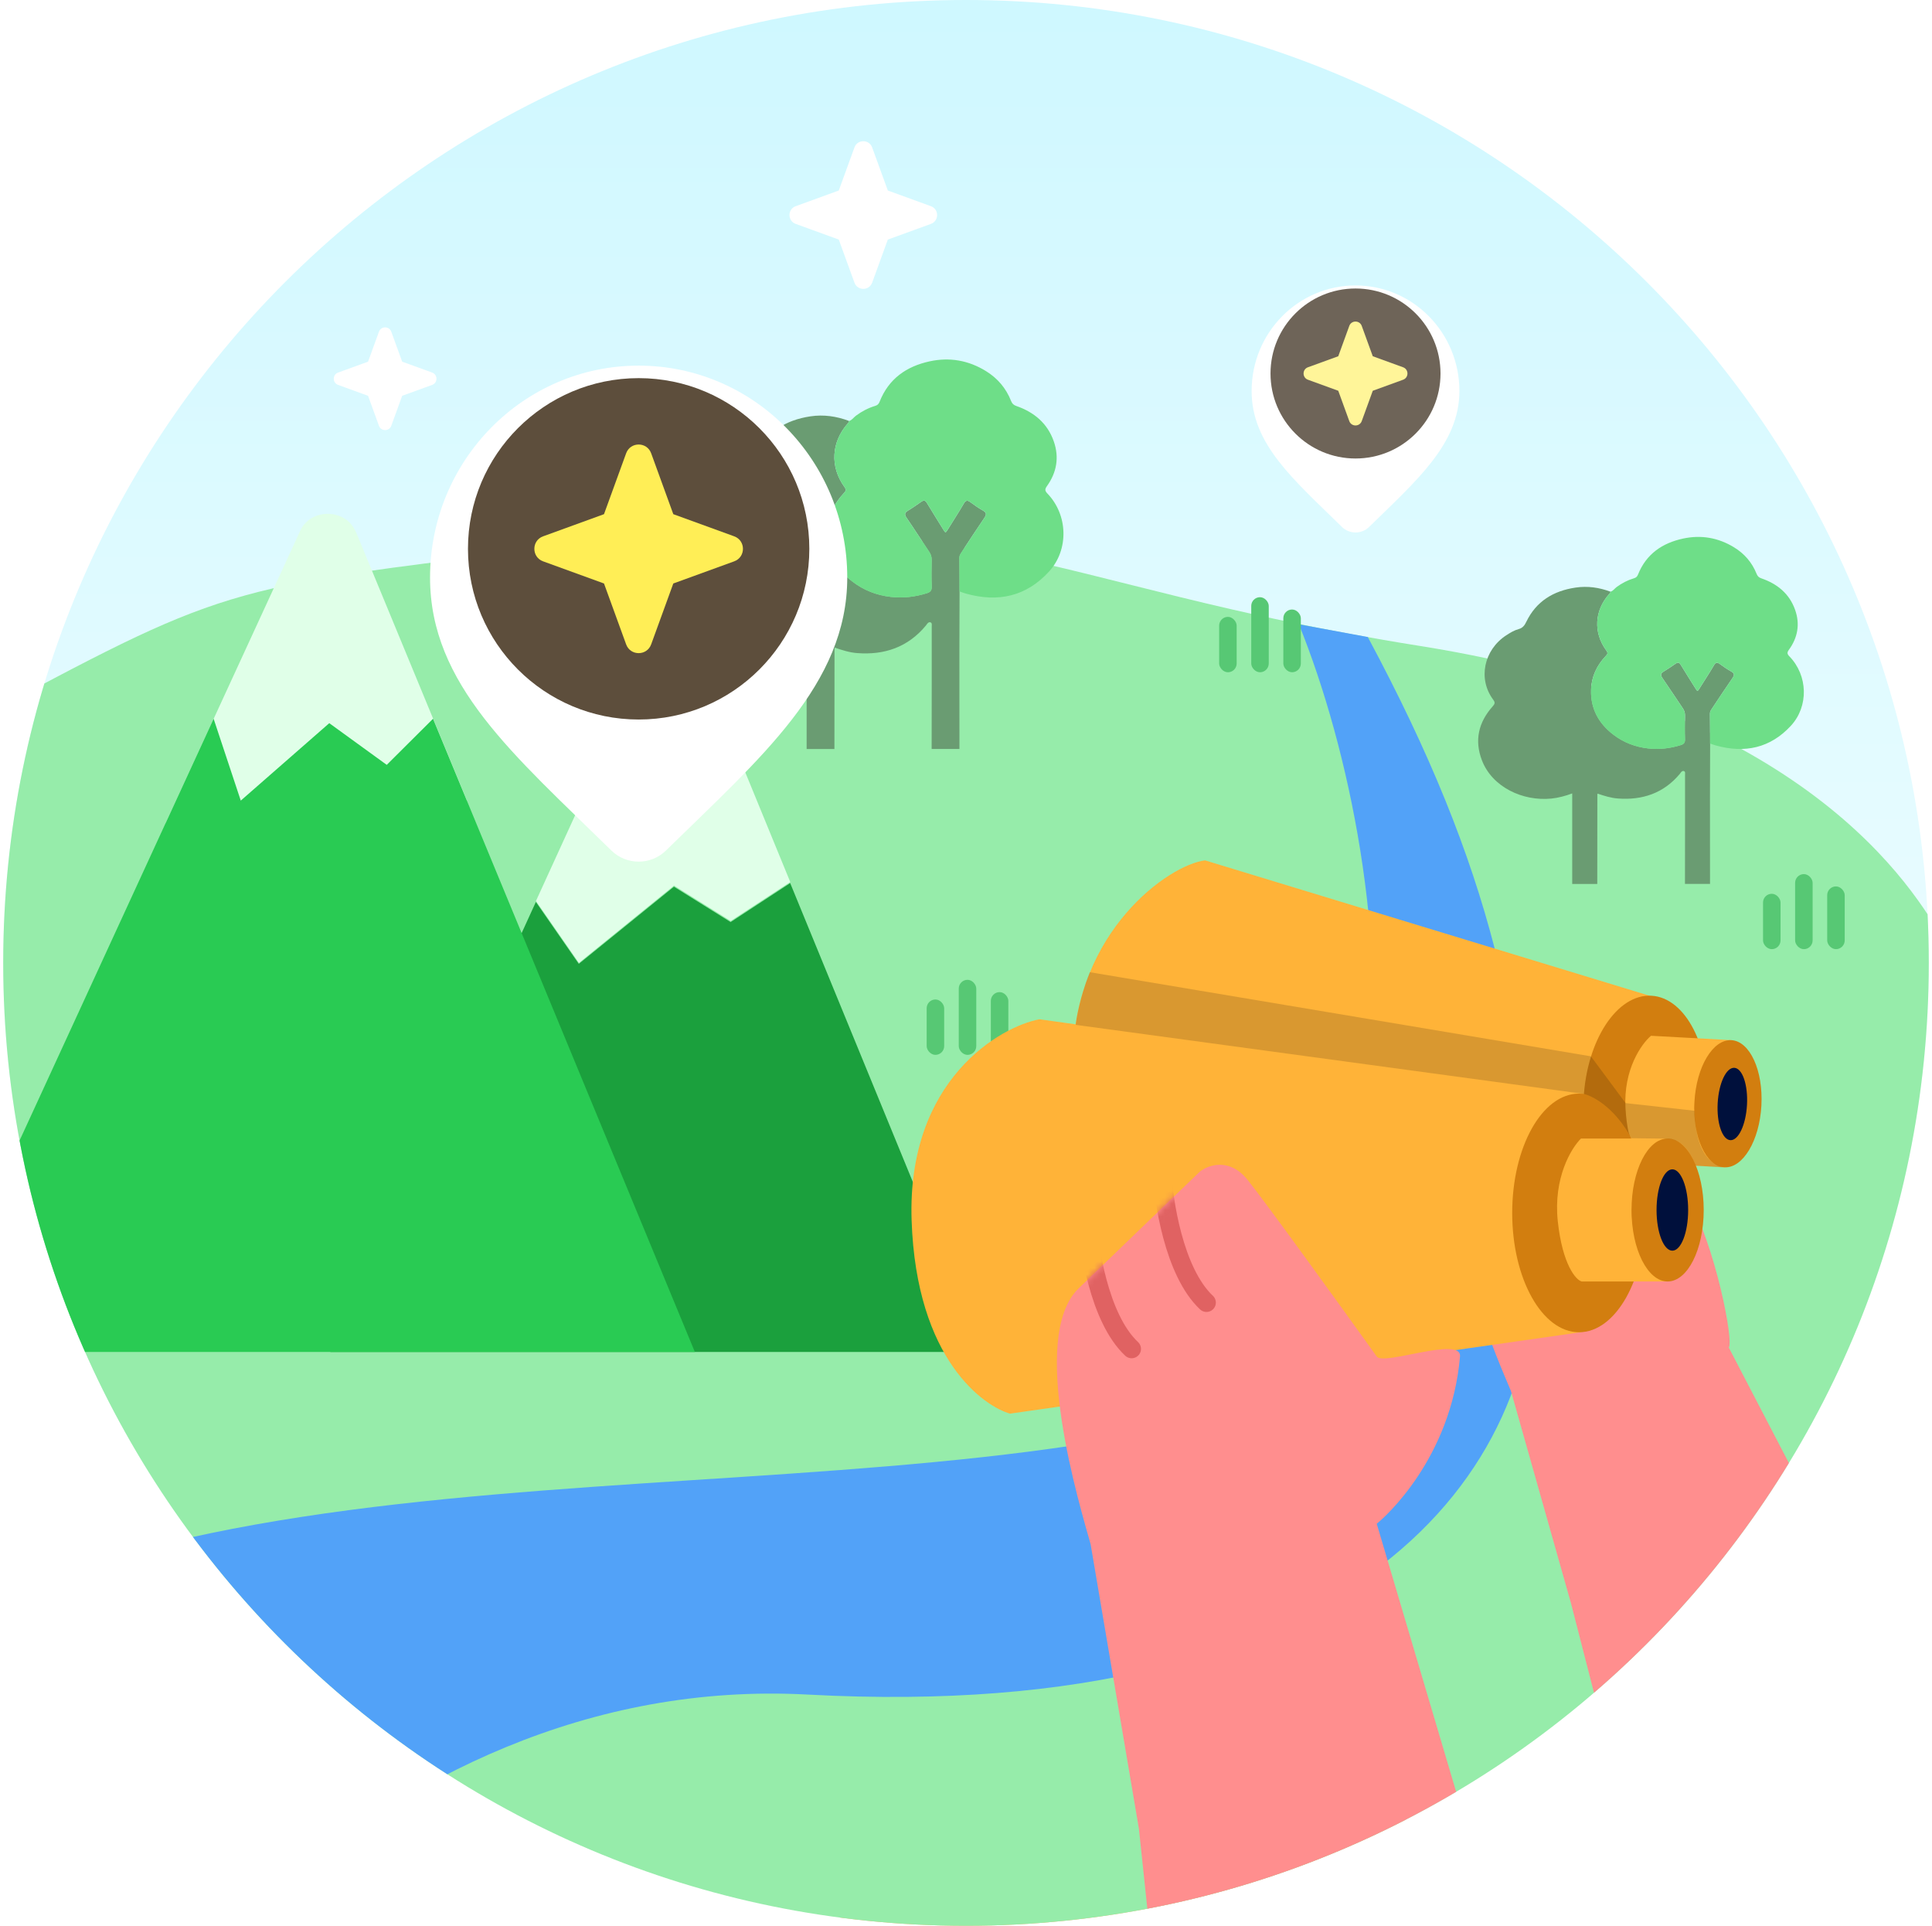 <svg width="301" height="300" viewBox="0 0 301 300" fill="none" xmlns="http://www.w3.org/2000/svg">
<g clip-path="url(#clip0_2634_18636)">
<path d="M0.5 150C0.5 67.157 67.657 0 150.5 0C233.343 0 300.5 67.157 300.5 150C300.5 232.843 233.343 300 150.5 300C67.657 300 0.5 232.843 0.5 150Z" fill="url(#paint0_linear_2634_18636)"/>
<path d="M59.103 375.832C43.385 369.384 36.423 376.295 27.876 380.87C13.671 388.472 -32.524 378.981 -41.878 337.209C-41.878 335.451 -42.758 292.938 -41.882 271.551L22.712 342.042L27.876 327.477L74.217 310.854L196.622 284.661L356.807 276C357.646 285.907 359.527 308.239 360.333 318.313C361.34 330.907 319.027 348.632 304.923 352.662C290.819 356.692 239.439 351.15 226.846 361.728C214.252 372.306 181.51 375.832 171.94 375.832C162.369 375.832 156.828 383.388 141.212 387.418C125.597 391.448 105.952 389.433 94.366 383.388C82.78 377.344 78.751 383.891 59.103 375.832Z" fill="#FAB36F"/>
<mask id="mask0_2634_18636" style="mask-type:alpha" maskUnits="userSpaceOnUse" x="-43" y="276" width="403" height="114">
<path d="M58.44 375.832C42.721 369.385 35.679 376.717 27.909 380.941C15.245 387.823 -32.557 380.941 -41.796 336.512L-42.27 279.301L22.678 342.637V348.634L27.213 327.478L73.554 310.855L195.959 284.661L356.143 276C356.983 285.907 358.864 308.239 359.669 318.314C360.677 330.907 318.364 348.632 304.26 352.662C290.156 356.692 238.776 351.15 226.183 361.729C213.589 372.307 180.847 375.832 171.277 375.832C161.706 375.832 156.165 383.389 140.549 387.419C124.934 391.448 105.289 389.433 93.703 383.389C82.117 377.344 78.088 383.891 58.44 375.832Z" fill="#FAB36F"/>
</mask>
<g mask="url(#mask0_2634_18636)">
<rect x="227.143" y="279.569" width="141.268" height="106.378" fill="#EDA663"/>
</g>
<path d="M47.059 332.395C32.203 331.293 31.98 337.559 27.115 343.402C4.733 370.282 -44.126 317.693 -42.072 271.269C-39.504 213.24 -10.554 211.74 -16.868 192.059C-24.776 167.408 -50.992 145.034 -4.734 112.691C35.044 91.389 34.191 91.617 84.889 85.471C152.984 77.217 160.55 90.974 221.078 100.603C281.607 110.233 298.115 138.432 302.929 146.685C306.781 153.289 307.744 172.822 307.744 181.763C327.691 211.111 364.971 273.106 354.516 286.313C341.447 302.82 238.274 326.207 221.078 322.08C203.883 317.953 161.926 332.395 135.1 343.402C108.275 354.408 65.63 333.773 47.059 332.395Z" fill="#96ECAA"/>
<path d="M167.331 225.155C226.823 216.203 218.163 136.306 202.37 97.258L213.099 99.237C232.539 135.485 237.756 160.66 239.072 194.882C240.388 229.105 211.431 268.593 125.874 263.986C57.428 260.3 10.894 323.659 2.777 348.449C-13.014 344.19 -35.454 318.425 -41.69 285.943C-9.442 223.42 92.966 236.345 167.331 225.155Z" fill="#52A2F8"/>
<rect x="53.008" y="294.724" width="3.971" height="12.56" rx="1.985" fill="#57C874"/>
<rect x="60.283" y="290.264" width="3.971" height="17.021" rx="1.985" fill="#57C874"/>
<rect x="67.565" y="293.057" width="3.971" height="14.227" rx="1.985" fill="#57C874"/>
<rect x="274.675" y="139.235" width="2.728" height="8.628" rx="1.364" fill="#57C874"/>
<rect x="279.674" y="136.17" width="2.728" height="11.693" rx="1.364" fill="#57C874"/>
<rect x="284.673" y="138.088" width="2.728" height="9.773" rx="1.364" fill="#57C874"/>
<rect x="189.941" y="96.098" width="2.728" height="8.628" rx="1.364" fill="#57C874"/>
<rect x="194.94" y="93.033" width="2.728" height="11.693" rx="1.364" fill="#57C874"/>
<rect x="199.939" y="94.951" width="2.728" height="9.773" rx="1.364" fill="#57C874"/>
<rect x="144.372" y="155.701" width="2.728" height="8.628" rx="1.364" fill="#57C874"/>
<rect x="149.372" y="152.637" width="2.728" height="11.693" rx="1.364" fill="#57C874"/>
<rect x="154.37" y="154.554" width="2.728" height="9.773" rx="1.364" fill="#57C874"/>
<g clip-path="url(#clip1_2634_18636)">
<path d="M149.497 92.133C149.488 95.216 149.47 98.298 149.468 101.38C149.465 106.48 149.472 111.579 149.477 116.679H145.148C145.153 113.341 145.16 110.006 145.162 106.668C145.164 103.649 145.162 100.629 145.162 97.611C145.162 97.368 145.243 97.04 144.963 96.948C144.682 96.855 144.485 97.111 144.331 97.339C144.306 97.375 144.279 97.414 144.251 97.448C141.452 100.823 137.81 102.065 133.552 101.741C132.342 101.649 131.194 101.279 130.057 100.889C130.03 100.976 130.016 100.999 130.016 101.019C130.012 106.241 130.005 111.462 130 116.681H125.672V100.855C124.458 101.309 123.271 101.633 122.039 101.757C117.129 102.245 111.856 99.754 110.078 95.069C108.751 91.572 109.491 88.419 111.915 85.656C112.313 85.202 112.402 84.971 112.019 84.453C109.36 80.848 110.393 75.777 114.273 73.208C114.952 72.759 115.654 72.327 116.436 72.112C117.126 71.925 117.457 71.448 117.733 70.866C119.453 67.249 122.422 65.437 126.252 64.861C128.329 64.548 130.333 64.845 132.286 65.58C132.286 65.758 132.17 65.866 132.064 65.984C129.511 68.875 129.289 72.72 131.55 75.843C131.883 76.302 131.785 76.489 131.461 76.832C129.905 78.489 128.995 80.464 128.927 82.75C128.829 86.028 130.234 88.62 132.782 90.585C134.546 91.946 136.544 92.729 138.777 92.987C140.718 93.211 142.575 92.987 144.419 92.409C144.933 92.247 145.182 92.001 145.16 91.394C145.108 90.01 145.126 88.624 145.153 87.238C145.162 86.761 145.044 86.368 144.779 85.973C143.592 84.211 142.446 82.418 141.244 80.665C140.883 80.14 140.949 79.859 141.475 79.542C142.188 79.112 142.868 78.624 143.556 78.151C143.93 77.896 144.161 77.937 144.414 78.361C145.268 79.8 146.179 81.204 147.049 82.635C147.257 82.978 147.345 83.01 147.57 82.642C148.414 81.249 149.325 79.898 150.133 78.485C150.473 77.889 150.745 77.903 151.225 78.261C151.841 78.718 152.473 79.158 153.139 79.533C153.751 79.875 153.692 80.195 153.338 80.711C152.138 82.466 150.981 84.25 149.812 86.026C149.642 86.286 149.461 86.533 149.465 86.887C149.488 88.635 149.486 90.384 149.492 92.133H149.497Z" fill="#6A9C72"/>
<path d="M149.491 92.132C149.485 90.383 149.487 88.634 149.464 86.885C149.46 86.529 149.641 86.282 149.811 86.025C150.979 84.248 152.137 82.465 153.337 80.709C153.691 80.193 153.747 79.874 153.138 79.531C152.472 79.157 151.838 78.716 151.224 78.26C150.742 77.901 150.472 77.887 150.132 78.483C149.324 79.897 148.413 81.248 147.568 82.641C147.346 83.008 147.256 82.977 147.047 82.634C146.18 81.203 145.27 79.798 144.413 78.36C144.16 77.933 143.929 77.892 143.555 78.15C142.866 78.623 142.187 79.111 141.473 79.54C140.948 79.855 140.88 80.138 141.242 80.664C142.445 82.417 143.591 84.209 144.778 85.972C145.043 86.367 145.161 86.76 145.152 87.237C145.127 88.623 145.106 90.008 145.159 91.392C145.181 91.999 144.932 92.246 144.418 92.408C142.574 92.988 140.717 93.21 138.776 92.986C136.543 92.728 134.545 91.945 132.781 90.584C130.233 88.62 128.828 86.027 128.926 82.748C128.994 80.463 129.904 78.488 131.46 76.83C131.784 76.486 131.879 76.301 131.548 75.842C129.286 72.716 129.51 68.874 132.063 65.983C132.169 65.864 132.287 65.755 132.285 65.579C132.744 65.451 132.989 65.031 133.347 64.764C134.264 64.084 135.254 63.561 136.341 63.234C136.697 63.127 136.896 62.953 137.036 62.593C138.45 58.999 141.227 57.07 144.851 56.287C147.949 55.618 150.887 56.131 153.607 57.809C155.414 58.924 156.732 60.465 157.516 62.447C157.681 62.869 157.903 63.095 158.327 63.241C161.088 64.2 163.183 65.915 164.177 68.759C165.047 71.253 164.633 73.597 163.113 75.725C162.771 76.202 162.773 76.456 163.188 76.887C166.392 80.225 166.546 85.616 163.453 89.018C159.899 92.926 155.496 93.872 150.513 92.479C150.166 92.383 149.829 92.251 149.489 92.134L149.491 92.132Z" fill="#6EDE88"/>
</g>
<path d="M108.507 101.817C107.872 100.28 106.449 99.481 105.008 99.421C103.465 99.341 101.904 100.1 101.166 101.698L83.501 140.355L90.19 150L105.008 137.959L113.841 143.47L123.12 137.4L108.524 101.817H108.507Z" fill="#E0FFE8"/>
<path d="M123.107 137.568L113.828 143.639L104.996 138.127L90.177 150.148L83.488 140.504L51.467 210.61H104.996H153.087L123.107 137.568Z" fill="#1BA03D"/>
<path d="M55.449 82.888C54.695 81.068 53.014 80.134 51.299 80.052C49.481 79.97 47.611 80.838 46.754 82.724L25.829 128.178L33.736 139.521L51.299 125.375L61.761 131.85L72.755 124.72L55.466 82.888H55.449Z" fill="#E0FFE8"/>
<path d="M67.463 111.973L60.253 119.152L51.3 112.657L37.511 124.721L33.282 111.973L-12.108 210.614H51.3H108.258L67.463 111.973Z" fill="#29CB53"/>
<g clip-path="url(#clip2_2634_18636)">
<path d="M266.435 115.832C266.427 118.578 266.411 121.324 266.408 124.07C266.406 128.614 266.413 133.156 266.417 137.7H262.513C262.517 134.726 262.523 131.754 262.525 128.781C262.527 126.091 262.525 123.4 262.525 120.711C262.525 120.496 262.598 120.203 262.345 120.121C262.092 120.038 261.914 120.266 261.775 120.469C261.753 120.502 261.728 120.536 261.704 120.567C259.179 123.573 255.894 124.68 252.053 124.391C250.962 124.31 249.926 123.98 248.901 123.632C248.876 123.71 248.864 123.73 248.864 123.748C248.86 128.4 248.854 133.052 248.85 137.702H244.946V123.602C243.851 124.007 242.78 124.295 241.669 124.405C237.24 124.841 232.484 122.621 230.881 118.447C229.683 115.331 230.351 112.522 232.537 110.061C232.897 109.656 232.977 109.451 232.631 108.989C230.233 105.777 231.164 101.26 234.664 98.971C235.277 98.571 235.91 98.186 236.615 97.995C237.238 97.828 237.536 97.403 237.785 96.884C239.336 93.662 242.014 92.047 245.469 91.535C247.342 91.256 249.15 91.52 250.911 92.175C250.911 92.334 250.807 92.43 250.711 92.535C248.409 95.111 248.208 98.536 250.247 101.319C250.547 101.727 250.46 101.894 250.167 102.199C248.764 103.676 247.943 105.436 247.881 107.472C247.794 110.393 249.06 112.701 251.358 114.453C252.95 115.665 254.752 116.363 256.766 116.592C258.517 116.792 260.192 116.592 261.855 116.078C262.319 115.933 262.543 115.714 262.523 115.173C262.476 113.94 262.492 112.705 262.517 111.471C262.525 111.046 262.419 110.696 262.18 110.344C261.109 108.773 260.075 107.177 258.991 105.615C258.666 105.147 258.725 104.897 259.199 104.614C259.843 104.231 260.455 103.796 261.077 103.375C261.414 103.147 261.622 103.184 261.851 103.562C262.621 104.844 263.442 106.095 264.227 107.37C264.415 107.675 264.494 107.704 264.697 107.376C265.459 106.135 266.28 104.931 267.009 103.672C267.316 103.141 267.561 103.153 267.994 103.473C268.549 103.88 269.119 104.272 269.72 104.606C270.272 104.911 270.218 105.196 269.9 105.655C268.817 107.219 267.773 108.808 266.719 110.391C266.566 110.622 266.402 110.842 266.406 111.157C266.427 112.715 266.425 114.274 266.431 115.832H266.435Z" fill="#6A9C72"/>
<path d="M266.429 115.83C266.422 114.272 266.424 112.713 266.404 111.155C266.4 110.838 266.563 110.618 266.717 110.388C267.771 108.806 268.815 107.217 269.897 105.653C270.216 105.193 270.267 104.909 269.718 104.604C269.117 104.27 268.545 103.877 267.991 103.471C267.556 103.151 267.313 103.139 267.007 103.67C266.277 104.929 265.456 106.133 264.694 107.374C264.494 107.701 264.412 107.673 264.224 107.368C263.442 106.093 262.621 104.842 261.848 103.56C261.62 103.18 261.411 103.143 261.074 103.373C260.453 103.794 259.84 104.229 259.197 104.612C258.723 104.892 258.661 105.145 258.988 105.612C260.073 107.175 261.107 108.771 262.177 110.342C262.416 110.694 262.523 111.043 262.514 111.469C262.492 112.703 262.474 113.938 262.521 115.171C262.541 115.712 262.316 115.931 261.852 116.076C260.19 116.592 258.514 116.79 256.764 116.59C254.749 116.36 252.948 115.663 251.356 114.451C249.058 112.701 247.791 110.391 247.879 107.47C247.94 105.434 248.762 103.674 250.165 102.197C250.457 101.89 250.543 101.725 250.245 101.317C248.204 98.532 248.406 95.109 250.708 92.534C250.805 92.428 250.911 92.33 250.909 92.173C251.323 92.059 251.544 91.685 251.867 91.447C252.694 90.841 253.587 90.375 254.568 90.085C254.888 89.989 255.068 89.834 255.195 89.513C256.469 86.311 258.974 84.593 262.243 83.895C265.037 83.299 267.687 83.757 270.14 85.251C271.771 86.244 272.96 87.617 273.667 89.383C273.816 89.759 274.016 89.96 274.398 90.091C276.888 90.945 278.778 92.472 279.675 95.007C280.459 97.228 280.085 99.317 278.715 101.213C278.406 101.638 278.408 101.864 278.782 102.248C281.673 105.222 281.812 110.024 279.021 113.055C275.816 116.537 271.844 117.38 267.35 116.139C267.037 116.053 266.733 115.935 266.427 115.832L266.429 115.83Z" fill="#6EDE88"/>
</g>
<rect x="-0.035" y="196.383" width="3.971" height="14.227" rx="1.985" fill="#57C874"/>
<path d="M244.756 249.762L235.401 216.693C233.572 212.313 224.792 192.846 230.106 186.237C235.42 179.627 240.74 173.079 242.882 170.419C243.779 169.51 246.193 168.287 248.675 170.672C251.158 173.057 244.972 176.924 249.986 182.34C239.937 182.34 261.602 184.041 262.844 186.237C267.309 194.126 270.146 209.12 269.337 209.917L292.363 254.158L351.25 229.082L364.137 257.819L309.073 291.649C291.697 300.205 262.181 310.142 251.996 277.936L244.756 249.762Z" fill="#FF8E8E"/>
<path d="M255.88 188.183L172.645 194.984C169.052 193.815 166.767 184.091 167.148 164.572C167.529 145.053 182.058 134.733 187.742 134.029L257.67 155.323C252.92 155.298 247.005 161.327 247.943 173.181C248.694 182.665 252.099 185.99 255.88 188.183Z" fill="#FFB338"/>
<ellipse cx="256.379" cy="171.651" rx="9.672" ry="16.559" transform="rotate(3.118 256.379 171.651)" fill="#D27E0F"/>
<path d="M253.247 172.637C252.904 166.583 255.754 162.594 257.222 161.356L270.082 162.057C267.341 161.907 264.954 165.219 264.087 171.324C263.393 176.208 267.698 180.523 268.72 181.849L256.262 181.17C255.434 180.954 253.591 178.692 253.247 172.637Z" fill="#FFB338"/>
<ellipse cx="269.204" cy="171.942" rx="5.224" ry="9.917" transform="rotate(3.118 269.204 171.942)" fill="#D27E0F"/>
<ellipse cx="269.893" cy="171.982" rx="2.287" ry="5.644" transform="rotate(3.118 269.893 171.982)" fill="#00103C"/>
<path d="M246.436 207.515L157.362 220.22C153.432 219.128 142.76 211.993 142.027 190.092C141.293 168.19 155.875 159.919 161.945 158.784L246.436 170.574C241.329 170.836 235.323 177.954 237.026 191.184C238.389 201.768 242.244 205.288 246.436 207.515Z" fill="#FFB338"/>
<ellipse cx="246.009" cy="188.954" rx="10.412" ry="18.588" fill="#D27E0F"/>
<path d="M242.7 190.253C241.977 183.488 244.807 178.842 246.312 177.365H260.177C257.221 177.365 254.85 181.223 254.275 188.119C253.815 193.635 258.695 198.21 259.871 199.633H246.441C245.538 199.441 243.424 197.018 242.7 190.253Z" fill="#FFB338"/>
<ellipse cx="259.811" cy="188.498" rx="5.623" ry="11.133" fill="#D27E0F"/>
<ellipse cx="260.548" cy="188.498" rx="2.462" ry="6.336" fill="#00103C"/>
<path d="M246.792 170.417L167.591 159.655C167.869 157.233 168.917 153.526 169.795 151.451L247.859 164.555L253.264 171.844L263.989 173.032C264.221 181.026 267.753 181.598 268.444 181.855L264.221 181.598C262.86 178.223 261.217 177.381 259.6 177.381L254.165 177.319C251.834 172.994 248.708 170.938 246.792 170.417Z" fill="black" fill-opacity="0.15"/>
<path d="M363.855 212.812C425.007 196.973 473.61 256.841 483.588 269.936L579.621 432.477L540.958 432.477L477.884 432.477L394.414 432.477L369.912 392.567L321.376 308.736L288.923 284.462C293.896 241.384 340.949 218.746 363.855 212.812Z" fill="#60B0FF"/>
<path d="M177.438 284.883L169.921 240.585C168.283 234.679 160.168 208.325 168.041 200.712C175.913 193.099 183.783 185.566 186.955 182.503C188.25 181.483 191.54 180.305 194.337 183.76C197.133 187.215 208.938 203.57 214.49 211.316C215.45 212.824 227.745 208.071 227.465 211.316C226.091 227.232 215.656 236.476 214.49 237.367L229.614 288.414L322.586 232.79L328.236 313.999L252.243 348.477C228.603 356.642 189.189 364.621 181.324 321.72L177.438 284.883Z" fill="#FF8E8E"/>
<mask id="mask1_2634_18636" style="mask-type:alpha" maskUnits="userSpaceOnUse" x="164" y="181" width="165" height="174">
<path d="M177.438 284.884L169.921 240.586C168.283 234.68 160.168 208.326 168.041 200.713C175.913 193.1 183.783 185.567 186.955 182.504C188.25 181.484 191.54 180.306 194.337 183.761C197.133 187.216 208.938 203.571 214.491 211.317C215.45 212.825 227.745 208.072 227.465 211.317C226.091 227.233 215.656 236.477 214.491 237.368L229.614 288.415L322.586 232.791L328.236 314L252.243 348.478C228.603 356.643 189.189 364.622 181.324 321.721L177.438 284.884Z" fill="#FF8E8E"/>
</mask>
<g mask="url(#mask1_2634_18636)">
<path d="M169.327 189.139C169.535 194.15 171.221 205.365 176.303 210.134" stroke="#E06262" stroke-width="2.917" stroke-linecap="round"/>
<path d="M180.99 181.926C181.198 186.937 182.884 198.152 187.966 202.921" stroke="#E06262" stroke-width="2.917" stroke-linecap="round"/>
</g>
<path d="M257.002 271.882L332.27 226.52H342.907L333.674 315.239L290.921 336.515L257.002 271.882Z" fill="#60B0FF"/>
<g filter="url(#filter0_d_2634_18636)">
<path d="M132 86.009C132 102.645 118.469 114.116 103.754 128.536C101.397 130.846 97.602 130.844 95.248 128.533C80.053 113.615 67 102.699 67 86.009C67 67.778 81.551 52.999 99.5 52.999C117.449 52.999 132 67.778 132 86.009Z" fill="white"/>
</g>
<circle cx="99.5" cy="85.498" r="26.591" fill="#5D4E3C"/>
<path d="M84.615 83.549L94.101 80.099L97.551 70.613C98.213 68.793 100.787 68.793 101.449 70.613L104.899 80.099L114.385 83.549C116.205 84.211 116.205 86.785 114.385 87.447L104.899 90.897L101.449 100.383C100.787 102.203 98.213 102.203 97.551 100.383L94.101 90.897L84.615 87.447C82.795 86.785 82.795 84.211 84.615 83.549Z" fill="#FFEE56"/>
<path d="M123.966 32.121L130.679 29.679L133.121 22.966C133.589 21.678 135.411 21.678 135.88 22.966L138.321 29.679L145.034 32.121C146.322 32.589 146.322 34.411 145.034 34.879L138.321 37.321L135.88 44.034C135.411 45.322 133.589 45.322 133.121 44.034L130.679 37.321L123.966 34.879C122.678 34.411 122.678 32.589 123.966 32.121Z" fill="white"/>
<path d="M52.672 58.04L57.342 56.342L59.04 51.672C59.366 50.776 60.634 50.776 60.96 51.672L62.658 56.342L67.328 58.04C68.224 58.366 68.224 59.634 67.328 59.96L62.658 61.658L60.96 66.328C60.634 67.224 59.366 67.224 59.04 66.328L57.342 61.658L52.672 59.96C51.776 59.634 51.776 58.366 52.672 58.04Z" fill="white"/>
<g filter="url(#filter1_d_2634_18636)">
<path d="M227.37 58.439C227.37 66.724 220.632 72.436 213.304 79.618C212.13 80.768 210.24 80.767 209.067 79.616C201.5 72.187 195 66.751 195 58.439C195 49.36 202.246 42 211.185 42C220.124 42 227.37 49.36 227.37 58.439Z" fill="white"/>
</g>
<circle cx="211.185" cy="58.185" r="13.242" fill="#6E6458"/>
<path d="M203.773 57.215L208.497 55.497L210.214 50.773C210.544 49.866 211.826 49.866 212.156 50.773L213.874 55.497L218.598 57.215C219.504 57.544 219.504 58.826 218.598 59.156L213.874 60.874L212.156 65.598C211.826 66.505 210.544 66.505 210.214 65.598L208.497 60.874L203.773 59.156C202.866 58.826 202.866 57.544 203.773 57.215Z" fill="#FFF599"/>
</g>
<defs>
<filter id="filter0_d_2634_18636" x="67" y="52.999" width="65" height="81.228" filterUnits="userSpaceOnUse" color-interpolation-filters="sRGB">
<feFlood flood-opacity="0" result="BackgroundImageFix"/>
<feColorMatrix in="SourceAlpha" type="matrix" values="0 0 0 0 0 0 0 0 0 0 0 0 0 0 0 0 0 0 127 0" result="hardAlpha"/>
<feOffset dy="3.96"/>
<feComposite in2="hardAlpha" operator="out"/>
<feColorMatrix type="matrix" values="0 0 0 0 0.4 0 0 0 0 0.597 0 0 0 0 0.432 0 0 0 1 0"/>
<feBlend mode="normal" in2="BackgroundImageFix" result="effect1_dropShadow_2634_18636"/>
<feBlend mode="normal" in="SourceGraphic" in2="effect1_dropShadow_2634_18636" result="shape"/>
</filter>
<filter id="filter1_d_2634_18636" x="195" y="42" width="32.37" height="40.95" filterUnits="userSpaceOnUse" color-interpolation-filters="sRGB">
<feFlood flood-opacity="0" result="BackgroundImageFix"/>
<feColorMatrix in="SourceAlpha" type="matrix" values="0 0 0 0 0 0 0 0 0 0 0 0 0 0 0 0 0 0 127 0" result="hardAlpha"/>
<feOffset dy="2.47"/>
<feComposite in2="hardAlpha" operator="out"/>
<feColorMatrix type="matrix" values="0 0 0 0 0.4 0 0 0 0 0.597 0 0 0 0 0.432 0 0 0 0.4 0"/>
<feBlend mode="normal" in2="BackgroundImageFix" result="effect1_dropShadow_2634_18636"/>
<feBlend mode="normal" in="SourceGraphic" in2="effect1_dropShadow_2634_18636" result="shape"/>
</filter>
<linearGradient id="paint0_linear_2634_18636" x1="151" y1="-33" x2="151" y2="282.5" gradientUnits="userSpaceOnUse">
<stop stop-color="#C9F7FF"/>
<stop offset="1" stop-color="white"/>
</linearGradient>
<clipPath id="clip0_2634_18636">
<path d="M0.5 150C0.5 67.157 67.657 0 150.5 0C233.343 0 300.5 67.157 300.5 150C300.5 232.843 233.343 300 150.5 300C67.657 300 0.5 232.843 0.5 150Z" fill="white"/>
</clipPath>
<clipPath id="clip1_2634_18636">
<rect width="56.266" height="60.679" fill="white" transform="translate(109.426 56)"/>
</clipPath>
<clipPath id="clip2_2634_18636">
<rect width="50.749" height="54.059" fill="white" transform="translate(230.297 83.635)"/>
</clipPath>
</defs>
</svg>
